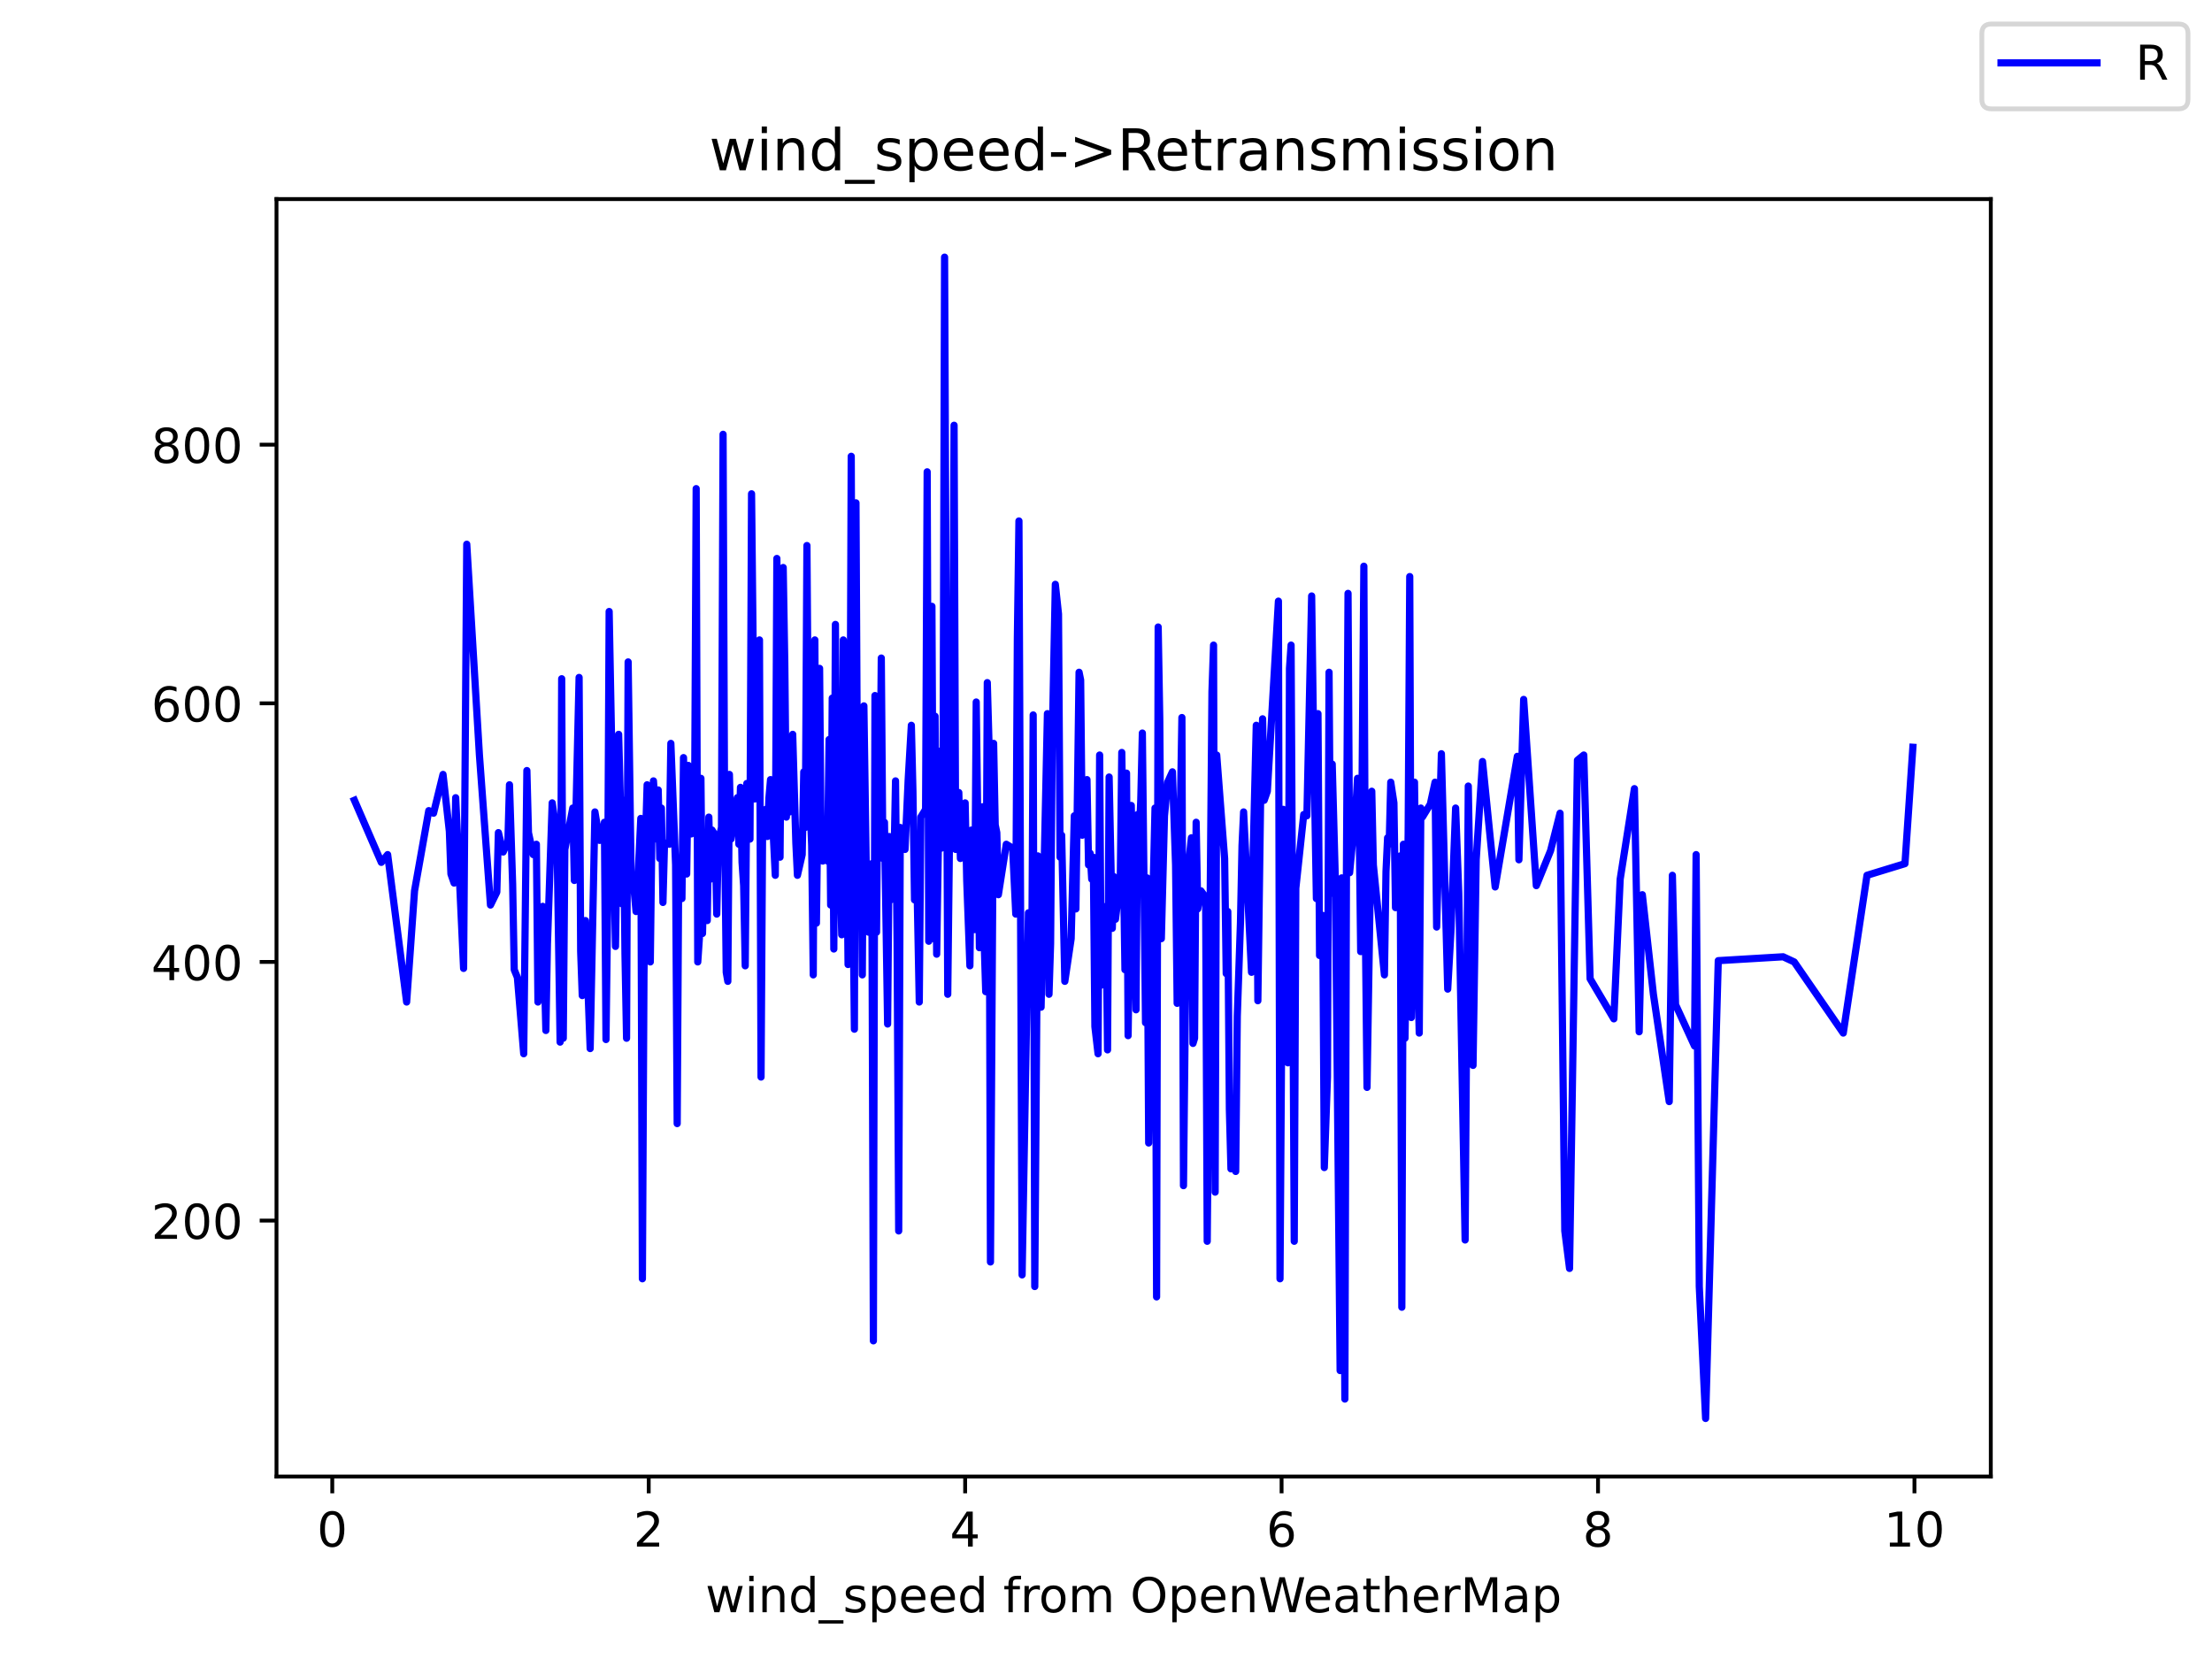 <?xml version="1.0" encoding="utf-8" standalone="no"?>
<!DOCTYPE svg PUBLIC "-//W3C//DTD SVG 1.1//EN"
  "http://www.w3.org/Graphics/SVG/1.1/DTD/svg11.dtd">
<!-- Created with matplotlib (https://matplotlib.org/) -->
<svg height="345.6pt" version="1.1" viewBox="0 0 460.8 345.6" width="460.8pt" xmlns="http://www.w3.org/2000/svg" xmlns:xlink="http://www.w3.org/1999/xlink">
 <defs>
  <style type="text/css">*{stroke-linecap:butt;stroke-linejoin:round;}</style>
 </defs>
 <g id="figure_1">
  <g id="patch_1">
   <path d="M 0 345.6 
L 460.8 345.6 
L 460.8 0 
L 0 0 
z
" style="fill:#ffffff;"/>
  </g>
  <g id="axes_1">
   <g id="patch_2">
    <path d="M 57.6 307.584 
L 414.72 307.584 
L 414.72 41.472 
L 57.6 41.472 
z
" style="fill:#ffffff;"/>
   </g>
   <g id="matplotlib.axis_1">
    <g id="xtick_1">
     <g id="line2d_1">
      <defs>
       <path d="M 0 0 
L 0 3.5 
" id="m3c6c7cbe55" style="stroke:#000000;stroke-width:0.8;"/>
      </defs>
      <g>
       <use style="stroke:#000000;stroke-width:0.8;" x="69.218" xlink:href="#m3c6c7cbe55" y="307.584"/>
      </g>
     </g>
     <g id="text_1">
      <!-- 0 -->
      <g transform="translate(66.037 322.182)scale(0.1 -0.1)">
       <defs>
        <path d="M 31.781 66.406 
Q 24.172 66.406 20.328 58.906 
Q 16.5 51.422 16.5 36.375 
Q 16.5 21.391 20.328 13.891 
Q 24.172 6.391 31.781 6.391 
Q 39.453 6.391 43.281 13.891 
Q 47.125 21.391 47.125 36.375 
Q 47.125 51.422 43.281 58.906 
Q 39.453 66.406 31.781 66.406 
z
M 31.781 74.219 
Q 44.047 74.219 50.516 64.516 
Q 56.984 54.828 56.984 36.375 
Q 56.984 17.969 50.516 8.266 
Q 44.047 -1.422 31.781 -1.422 
Q 19.531 -1.422 13.062 8.266 
Q 6.594 17.969 6.594 36.375 
Q 6.594 54.828 13.062 64.516 
Q 19.531 74.219 31.781 74.219 
z
" id="DejaVuSans-48"/>
       </defs>
       <use xlink:href="#DejaVuSans-48"/>
      </g>
     </g>
    </g>
    <g id="xtick_2">
     <g id="line2d_2">
      <g>
       <use style="stroke:#000000;stroke-width:0.8;" x="135.138" xlink:href="#m3c6c7cbe55" y="307.584"/>
      </g>
     </g>
     <g id="text_2">
      <!-- 2 -->
      <g transform="translate(131.957 322.182)scale(0.1 -0.1)">
       <defs>
        <path d="M 19.188 8.297 
L 53.609 8.297 
L 53.609 0 
L 7.328 0 
L 7.328 8.297 
Q 12.938 14.109 22.625 23.891 
Q 32.328 33.688 34.812 36.531 
Q 39.547 41.844 41.422 45.531 
Q 43.312 49.219 43.312 52.781 
Q 43.312 58.594 39.234 62.25 
Q 35.156 65.922 28.609 65.922 
Q 23.969 65.922 18.812 64.312 
Q 13.672 62.703 7.812 59.422 
L 7.812 69.391 
Q 13.766 71.781 18.938 73 
Q 24.125 74.219 28.422 74.219 
Q 39.75 74.219 46.484 68.547 
Q 53.219 62.891 53.219 53.422 
Q 53.219 48.922 51.531 44.891 
Q 49.859 40.875 45.406 35.406 
Q 44.188 33.984 37.641 27.219 
Q 31.109 20.453 19.188 8.297 
z
" id="DejaVuSans-50"/>
       </defs>
       <use xlink:href="#DejaVuSans-50"/>
      </g>
     </g>
    </g>
    <g id="xtick_3">
     <g id="line2d_3">
      <g>
       <use style="stroke:#000000;stroke-width:0.8;" x="201.058" xlink:href="#m3c6c7cbe55" y="307.584"/>
      </g>
     </g>
     <g id="text_3">
      <!-- 4 -->
      <g transform="translate(197.877 322.182)scale(0.1 -0.1)">
       <defs>
        <path d="M 37.797 64.312 
L 12.891 25.391 
L 37.797 25.391 
z
M 35.203 72.906 
L 47.609 72.906 
L 47.609 25.391 
L 58.016 25.391 
L 58.016 17.188 
L 47.609 17.188 
L 47.609 0 
L 37.797 0 
L 37.797 17.188 
L 4.891 17.188 
L 4.891 26.703 
z
" id="DejaVuSans-52"/>
       </defs>
       <use xlink:href="#DejaVuSans-52"/>
      </g>
     </g>
    </g>
    <g id="xtick_4">
     <g id="line2d_4">
      <g>
       <use style="stroke:#000000;stroke-width:0.8;" x="266.977" xlink:href="#m3c6c7cbe55" y="307.584"/>
      </g>
     </g>
     <g id="text_4">
      <!-- 6 -->
      <g transform="translate(263.796 322.182)scale(0.1 -0.1)">
       <defs>
        <path d="M 33.016 40.375 
Q 26.375 40.375 22.484 35.828 
Q 18.609 31.297 18.609 23.391 
Q 18.609 15.531 22.484 10.953 
Q 26.375 6.391 33.016 6.391 
Q 39.656 6.391 43.531 10.953 
Q 47.406 15.531 47.406 23.391 
Q 47.406 31.297 43.531 35.828 
Q 39.656 40.375 33.016 40.375 
z
M 52.594 71.297 
L 52.594 62.312 
Q 48.875 64.062 45.094 64.984 
Q 41.312 65.922 37.594 65.922 
Q 27.828 65.922 22.672 59.328 
Q 17.531 52.734 16.797 39.406 
Q 19.672 43.656 24.016 45.922 
Q 28.375 48.188 33.594 48.188 
Q 44.578 48.188 50.953 41.516 
Q 57.328 34.859 57.328 23.391 
Q 57.328 12.156 50.688 5.359 
Q 44.047 -1.422 33.016 -1.422 
Q 20.359 -1.422 13.672 8.266 
Q 6.984 17.969 6.984 36.375 
Q 6.984 53.656 15.188 63.938 
Q 23.391 74.219 37.203 74.219 
Q 40.922 74.219 44.703 73.484 
Q 48.484 72.75 52.594 71.297 
z
" id="DejaVuSans-54"/>
       </defs>
       <use xlink:href="#DejaVuSans-54"/>
      </g>
     </g>
    </g>
    <g id="xtick_5">
     <g id="line2d_5">
      <g>
       <use style="stroke:#000000;stroke-width:0.8;" x="332.897" xlink:href="#m3c6c7cbe55" y="307.584"/>
      </g>
     </g>
     <g id="text_5">
      <!-- 8 -->
      <g transform="translate(329.716 322.182)scale(0.1 -0.1)">
       <defs>
        <path d="M 31.781 34.625 
Q 24.75 34.625 20.719 30.859 
Q 16.703 27.094 16.703 20.516 
Q 16.703 13.922 20.719 10.156 
Q 24.75 6.391 31.781 6.391 
Q 38.812 6.391 42.859 10.172 
Q 46.922 13.969 46.922 20.516 
Q 46.922 27.094 42.891 30.859 
Q 38.875 34.625 31.781 34.625 
z
M 21.922 38.812 
Q 15.578 40.375 12.031 44.719 
Q 8.5 49.078 8.5 55.328 
Q 8.5 64.062 14.719 69.141 
Q 20.953 74.219 31.781 74.219 
Q 42.672 74.219 48.875 69.141 
Q 55.078 64.062 55.078 55.328 
Q 55.078 49.078 51.531 44.719 
Q 48 40.375 41.703 38.812 
Q 48.828 37.156 52.797 32.312 
Q 56.781 27.484 56.781 20.516 
Q 56.781 9.906 50.312 4.234 
Q 43.844 -1.422 31.781 -1.422 
Q 19.734 -1.422 13.25 4.234 
Q 6.781 9.906 6.781 20.516 
Q 6.781 27.484 10.781 32.312 
Q 14.797 37.156 21.922 38.812 
z
M 18.312 54.391 
Q 18.312 48.734 21.844 45.562 
Q 25.391 42.391 31.781 42.391 
Q 38.141 42.391 41.719 45.562 
Q 45.312 48.734 45.312 54.391 
Q 45.312 60.062 41.719 63.234 
Q 38.141 66.406 31.781 66.406 
Q 25.391 66.406 21.844 63.234 
Q 18.312 60.062 18.312 54.391 
z
" id="DejaVuSans-56"/>
       </defs>
       <use xlink:href="#DejaVuSans-56"/>
      </g>
     </g>
    </g>
    <g id="xtick_6">
     <g id="line2d_6">
      <g>
       <use style="stroke:#000000;stroke-width:0.8;" x="398.817" xlink:href="#m3c6c7cbe55" y="307.584"/>
      </g>
     </g>
     <g id="text_6">
      <!-- 10 -->
      <g transform="translate(392.454 322.182)scale(0.1 -0.1)">
       <defs>
        <path d="M 12.406 8.297 
L 28.516 8.297 
L 28.516 63.922 
L 10.984 60.406 
L 10.984 69.391 
L 28.422 72.906 
L 38.281 72.906 
L 38.281 8.297 
L 54.391 8.297 
L 54.391 0 
L 12.406 0 
z
" id="DejaVuSans-49"/>
       </defs>
       <use xlink:href="#DejaVuSans-49"/>
       <use x="63.623" xlink:href="#DejaVuSans-48"/>
      </g>
     </g>
    </g>
    <g id="text_7">
     <!-- wind_speed from OpenWeatherMap -->
     <g transform="translate(146.962 335.861)scale(0.1 -0.1)">
      <defs>
       <path d="M 4.203 54.688 
L 13.188 54.688 
L 24.422 12.016 
L 35.594 54.688 
L 46.188 54.688 
L 57.422 12.016 
L 68.609 54.688 
L 77.594 54.688 
L 63.281 0 
L 52.688 0 
L 40.922 44.828 
L 29.109 0 
L 18.5 0 
z
" id="DejaVuSans-119"/>
       <path d="M 9.422 54.688 
L 18.406 54.688 
L 18.406 0 
L 9.422 0 
z
M 9.422 75.984 
L 18.406 75.984 
L 18.406 64.594 
L 9.422 64.594 
z
" id="DejaVuSans-105"/>
       <path d="M 54.891 33.016 
L 54.891 0 
L 45.906 0 
L 45.906 32.719 
Q 45.906 40.484 42.875 44.328 
Q 39.844 48.188 33.797 48.188 
Q 26.516 48.188 22.312 43.547 
Q 18.109 38.922 18.109 30.906 
L 18.109 0 
L 9.078 0 
L 9.078 54.688 
L 18.109 54.688 
L 18.109 46.188 
Q 21.344 51.125 25.703 53.562 
Q 30.078 56 35.797 56 
Q 45.219 56 50.047 50.172 
Q 54.891 44.344 54.891 33.016 
z
" id="DejaVuSans-110"/>
       <path d="M 45.406 46.391 
L 45.406 75.984 
L 54.391 75.984 
L 54.391 0 
L 45.406 0 
L 45.406 8.203 
Q 42.578 3.328 38.25 0.953 
Q 33.938 -1.422 27.875 -1.422 
Q 17.969 -1.422 11.734 6.484 
Q 5.516 14.406 5.516 27.297 
Q 5.516 40.188 11.734 48.094 
Q 17.969 56 27.875 56 
Q 33.938 56 38.25 53.625 
Q 42.578 51.266 45.406 46.391 
z
M 14.797 27.297 
Q 14.797 17.391 18.875 11.75 
Q 22.953 6.109 30.078 6.109 
Q 37.203 6.109 41.297 11.75 
Q 45.406 17.391 45.406 27.297 
Q 45.406 37.203 41.297 42.844 
Q 37.203 48.484 30.078 48.484 
Q 22.953 48.484 18.875 42.844 
Q 14.797 37.203 14.797 27.297 
z
" id="DejaVuSans-100"/>
       <path d="M 50.984 -16.609 
L 50.984 -23.578 
L -0.984 -23.578 
L -0.984 -16.609 
z
" id="DejaVuSans-95"/>
       <path d="M 44.281 53.078 
L 44.281 44.578 
Q 40.484 46.531 36.375 47.5 
Q 32.281 48.484 27.875 48.484 
Q 21.188 48.484 17.844 46.438 
Q 14.5 44.391 14.5 40.281 
Q 14.5 37.156 16.891 35.375 
Q 19.281 33.594 26.516 31.984 
L 29.594 31.297 
Q 39.156 29.25 43.188 25.516 
Q 47.219 21.781 47.219 15.094 
Q 47.219 7.469 41.188 3.016 
Q 35.156 -1.422 24.609 -1.422 
Q 20.219 -1.422 15.453 -0.562 
Q 10.688 0.297 5.422 2 
L 5.422 11.281 
Q 10.406 8.688 15.234 7.391 
Q 20.062 6.109 24.812 6.109 
Q 31.156 6.109 34.562 8.281 
Q 37.984 10.453 37.984 14.406 
Q 37.984 18.062 35.516 20.016 
Q 33.062 21.969 24.703 23.781 
L 21.578 24.516 
Q 13.234 26.266 9.516 29.906 
Q 5.812 33.547 5.812 39.891 
Q 5.812 47.609 11.281 51.797 
Q 16.75 56 26.812 56 
Q 31.781 56 36.172 55.266 
Q 40.578 54.547 44.281 53.078 
z
" id="DejaVuSans-115"/>
       <path d="M 18.109 8.203 
L 18.109 -20.797 
L 9.078 -20.797 
L 9.078 54.688 
L 18.109 54.688 
L 18.109 46.391 
Q 20.953 51.266 25.266 53.625 
Q 29.594 56 35.594 56 
Q 45.562 56 51.781 48.094 
Q 58.016 40.188 58.016 27.297 
Q 58.016 14.406 51.781 6.484 
Q 45.562 -1.422 35.594 -1.422 
Q 29.594 -1.422 25.266 0.953 
Q 20.953 3.328 18.109 8.203 
z
M 48.688 27.297 
Q 48.688 37.203 44.609 42.844 
Q 40.531 48.484 33.406 48.484 
Q 26.266 48.484 22.188 42.844 
Q 18.109 37.203 18.109 27.297 
Q 18.109 17.391 22.188 11.75 
Q 26.266 6.109 33.406 6.109 
Q 40.531 6.109 44.609 11.75 
Q 48.688 17.391 48.688 27.297 
z
" id="DejaVuSans-112"/>
       <path d="M 56.203 29.594 
L 56.203 25.203 
L 14.891 25.203 
Q 15.484 15.922 20.484 11.062 
Q 25.484 6.203 34.422 6.203 
Q 39.594 6.203 44.453 7.469 
Q 49.312 8.734 54.109 11.281 
L 54.109 2.781 
Q 49.266 0.734 44.188 -0.344 
Q 39.109 -1.422 33.891 -1.422 
Q 20.797 -1.422 13.156 6.188 
Q 5.516 13.812 5.516 26.812 
Q 5.516 40.234 12.766 48.109 
Q 20.016 56 32.328 56 
Q 43.359 56 49.781 48.891 
Q 56.203 41.797 56.203 29.594 
z
M 47.219 32.234 
Q 47.125 39.594 43.094 43.984 
Q 39.062 48.391 32.422 48.391 
Q 24.906 48.391 20.391 44.141 
Q 15.875 39.891 15.188 32.172 
z
" id="DejaVuSans-101"/>
       <path id="DejaVuSans-32"/>
       <path d="M 37.109 75.984 
L 37.109 68.5 
L 28.516 68.5 
Q 23.688 68.5 21.797 66.547 
Q 19.922 64.594 19.922 59.516 
L 19.922 54.688 
L 34.719 54.688 
L 34.719 47.703 
L 19.922 47.703 
L 19.922 0 
L 10.891 0 
L 10.891 47.703 
L 2.297 47.703 
L 2.297 54.688 
L 10.891 54.688 
L 10.891 58.5 
Q 10.891 67.625 15.141 71.797 
Q 19.391 75.984 28.609 75.984 
z
" id="DejaVuSans-102"/>
       <path d="M 41.109 46.297 
Q 39.594 47.172 37.812 47.578 
Q 36.031 48 33.891 48 
Q 26.266 48 22.188 43.047 
Q 18.109 38.094 18.109 28.812 
L 18.109 0 
L 9.078 0 
L 9.078 54.688 
L 18.109 54.688 
L 18.109 46.188 
Q 20.953 51.172 25.484 53.578 
Q 30.031 56 36.531 56 
Q 37.453 56 38.578 55.875 
Q 39.703 55.766 41.062 55.516 
z
" id="DejaVuSans-114"/>
       <path d="M 30.609 48.391 
Q 23.391 48.391 19.188 42.75 
Q 14.984 37.109 14.984 27.297 
Q 14.984 17.484 19.156 11.844 
Q 23.344 6.203 30.609 6.203 
Q 37.797 6.203 41.984 11.859 
Q 46.188 17.531 46.188 27.297 
Q 46.188 37.016 41.984 42.703 
Q 37.797 48.391 30.609 48.391 
z
M 30.609 56 
Q 42.328 56 49.016 48.375 
Q 55.719 40.766 55.719 27.297 
Q 55.719 13.875 49.016 6.219 
Q 42.328 -1.422 30.609 -1.422 
Q 18.844 -1.422 12.172 6.219 
Q 5.516 13.875 5.516 27.297 
Q 5.516 40.766 12.172 48.375 
Q 18.844 56 30.609 56 
z
" id="DejaVuSans-111"/>
       <path d="M 52 44.188 
Q 55.375 50.25 60.062 53.125 
Q 64.75 56 71.094 56 
Q 79.641 56 84.281 50.016 
Q 88.922 44.047 88.922 33.016 
L 88.922 0 
L 79.891 0 
L 79.891 32.719 
Q 79.891 40.578 77.094 44.375 
Q 74.312 48.188 68.609 48.188 
Q 61.625 48.188 57.562 43.547 
Q 53.516 38.922 53.516 30.906 
L 53.516 0 
L 44.484 0 
L 44.484 32.719 
Q 44.484 40.625 41.703 44.406 
Q 38.922 48.188 33.109 48.188 
Q 26.219 48.188 22.156 43.531 
Q 18.109 38.875 18.109 30.906 
L 18.109 0 
L 9.078 0 
L 9.078 54.688 
L 18.109 54.688 
L 18.109 46.188 
Q 21.188 51.219 25.484 53.609 
Q 29.781 56 35.688 56 
Q 41.656 56 45.828 52.969 
Q 50 49.953 52 44.188 
z
" id="DejaVuSans-109"/>
       <path d="M 39.406 66.219 
Q 28.656 66.219 22.328 58.203 
Q 16.016 50.203 16.016 36.375 
Q 16.016 22.609 22.328 14.594 
Q 28.656 6.594 39.406 6.594 
Q 50.141 6.594 56.422 14.594 
Q 62.703 22.609 62.703 36.375 
Q 62.703 50.203 56.422 58.203 
Q 50.141 66.219 39.406 66.219 
z
M 39.406 74.219 
Q 54.734 74.219 63.906 63.938 
Q 73.094 53.656 73.094 36.375 
Q 73.094 19.141 63.906 8.859 
Q 54.734 -1.422 39.406 -1.422 
Q 24.031 -1.422 14.812 8.828 
Q 5.609 19.094 5.609 36.375 
Q 5.609 53.656 14.812 63.938 
Q 24.031 74.219 39.406 74.219 
z
" id="DejaVuSans-79"/>
       <path d="M 3.328 72.906 
L 13.281 72.906 
L 28.609 11.281 
L 43.891 72.906 
L 54.984 72.906 
L 70.312 11.281 
L 85.594 72.906 
L 95.609 72.906 
L 77.297 0 
L 64.891 0 
L 49.516 63.281 
L 33.984 0 
L 21.578 0 
z
" id="DejaVuSans-87"/>
       <path d="M 34.281 27.484 
Q 23.391 27.484 19.188 25 
Q 14.984 22.516 14.984 16.5 
Q 14.984 11.719 18.141 8.906 
Q 21.297 6.109 26.703 6.109 
Q 34.188 6.109 38.703 11.406 
Q 43.219 16.703 43.219 25.484 
L 43.219 27.484 
z
M 52.203 31.203 
L 52.203 0 
L 43.219 0 
L 43.219 8.297 
Q 40.141 3.328 35.547 0.953 
Q 30.953 -1.422 24.312 -1.422 
Q 15.922 -1.422 10.953 3.297 
Q 6 8.016 6 15.922 
Q 6 25.141 12.172 29.828 
Q 18.359 34.516 30.609 34.516 
L 43.219 34.516 
L 43.219 35.406 
Q 43.219 41.609 39.141 45 
Q 35.062 48.391 27.688 48.391 
Q 23 48.391 18.547 47.266 
Q 14.109 46.141 10.016 43.891 
L 10.016 52.203 
Q 14.938 54.109 19.578 55.047 
Q 24.219 56 28.609 56 
Q 40.484 56 46.344 49.844 
Q 52.203 43.703 52.203 31.203 
z
" id="DejaVuSans-97"/>
       <path d="M 18.312 70.219 
L 18.312 54.688 
L 36.812 54.688 
L 36.812 47.703 
L 18.312 47.703 
L 18.312 18.016 
Q 18.312 11.328 20.141 9.422 
Q 21.969 7.516 27.594 7.516 
L 36.812 7.516 
L 36.812 0 
L 27.594 0 
Q 17.188 0 13.234 3.875 
Q 9.281 7.766 9.281 18.016 
L 9.281 47.703 
L 2.688 47.703 
L 2.688 54.688 
L 9.281 54.688 
L 9.281 70.219 
z
" id="DejaVuSans-116"/>
       <path d="M 54.891 33.016 
L 54.891 0 
L 45.906 0 
L 45.906 32.719 
Q 45.906 40.484 42.875 44.328 
Q 39.844 48.188 33.797 48.188 
Q 26.516 48.188 22.312 43.547 
Q 18.109 38.922 18.109 30.906 
L 18.109 0 
L 9.078 0 
L 9.078 75.984 
L 18.109 75.984 
L 18.109 46.188 
Q 21.344 51.125 25.703 53.562 
Q 30.078 56 35.797 56 
Q 45.219 56 50.047 50.172 
Q 54.891 44.344 54.891 33.016 
z
" id="DejaVuSans-104"/>
       <path d="M 9.812 72.906 
L 24.516 72.906 
L 43.109 23.297 
L 61.812 72.906 
L 76.516 72.906 
L 76.516 0 
L 66.891 0 
L 66.891 64.016 
L 48.094 14.016 
L 38.188 14.016 
L 19.391 64.016 
L 19.391 0 
L 9.812 0 
z
" id="DejaVuSans-77"/>
      </defs>
      <use xlink:href="#DejaVuSans-119"/>
      <use x="81.787" xlink:href="#DejaVuSans-105"/>
      <use x="109.57" xlink:href="#DejaVuSans-110"/>
      <use x="172.949" xlink:href="#DejaVuSans-100"/>
      <use x="236.426" xlink:href="#DejaVuSans-95"/>
      <use x="286.426" xlink:href="#DejaVuSans-115"/>
      <use x="338.525" xlink:href="#DejaVuSans-112"/>
      <use x="402.002" xlink:href="#DejaVuSans-101"/>
      <use x="463.525" xlink:href="#DejaVuSans-101"/>
      <use x="525.049" xlink:href="#DejaVuSans-100"/>
      <use x="588.525" xlink:href="#DejaVuSans-32"/>
      <use x="620.312" xlink:href="#DejaVuSans-102"/>
      <use x="655.518" xlink:href="#DejaVuSans-114"/>
      <use x="694.381" xlink:href="#DejaVuSans-111"/>
      <use x="755.562" xlink:href="#DejaVuSans-109"/>
      <use x="852.975" xlink:href="#DejaVuSans-32"/>
      <use x="884.762" xlink:href="#DejaVuSans-79"/>
      <use x="963.473" xlink:href="#DejaVuSans-112"/>
      <use x="1026.949" xlink:href="#DejaVuSans-101"/>
      <use x="1088.473" xlink:href="#DejaVuSans-110"/>
      <use x="1151.852" xlink:href="#DejaVuSans-87"/>
      <use x="1244.854" xlink:href="#DejaVuSans-101"/>
      <use x="1306.377" xlink:href="#DejaVuSans-97"/>
      <use x="1367.656" xlink:href="#DejaVuSans-116"/>
      <use x="1406.865" xlink:href="#DejaVuSans-104"/>
      <use x="1470.244" xlink:href="#DejaVuSans-101"/>
      <use x="1531.768" xlink:href="#DejaVuSans-114"/>
      <use x="1572.881" xlink:href="#DejaVuSans-77"/>
      <use x="1659.16" xlink:href="#DejaVuSans-97"/>
      <use x="1720.439" xlink:href="#DejaVuSans-112"/>
     </g>
    </g>
   </g>
   <g id="matplotlib.axis_2">
    <g id="ytick_1">
     <g id="line2d_7">
      <defs>
       <path d="M 0 0 
L -3.5 0 
" id="m79bc6a8f9b" style="stroke:#000000;stroke-width:0.8;"/>
      </defs>
      <g>
       <use style="stroke:#000000;stroke-width:0.8;" x="57.6" xlink:href="#m79bc6a8f9b" y="254.27"/>
      </g>
     </g>
     <g id="text_8">
      <!-- 200 -->
      <g transform="translate(31.512 258.069)scale(0.1 -0.1)">
       <use xlink:href="#DejaVuSans-50"/>
       <use x="63.623" xlink:href="#DejaVuSans-48"/>
       <use x="127.246" xlink:href="#DejaVuSans-48"/>
      </g>
     </g>
    </g>
    <g id="ytick_2">
     <g id="line2d_8">
      <g>
       <use style="stroke:#000000;stroke-width:0.8;" x="57.6" xlink:href="#m79bc6a8f9b" y="200.39"/>
      </g>
     </g>
     <g id="text_9">
      <!-- 400 -->
      <g transform="translate(31.512 204.189)scale(0.1 -0.1)">
       <use xlink:href="#DejaVuSans-52"/>
       <use x="63.623" xlink:href="#DejaVuSans-48"/>
       <use x="127.246" xlink:href="#DejaVuSans-48"/>
      </g>
     </g>
    </g>
    <g id="ytick_3">
     <g id="line2d_9">
      <g>
       <use style="stroke:#000000;stroke-width:0.8;" x="57.6" xlink:href="#m79bc6a8f9b" y="146.511"/>
      </g>
     </g>
     <g id="text_10">
      <!-- 600 -->
      <g transform="translate(31.512 150.31)scale(0.1 -0.1)">
       <use xlink:href="#DejaVuSans-54"/>
       <use x="63.623" xlink:href="#DejaVuSans-48"/>
       <use x="127.246" xlink:href="#DejaVuSans-48"/>
      </g>
     </g>
    </g>
    <g id="ytick_4">
     <g id="line2d_10">
      <g>
       <use style="stroke:#000000;stroke-width:0.8;" x="57.6" xlink:href="#m79bc6a8f9b" y="92.631"/>
      </g>
     </g>
     <g id="text_11">
      <!-- 800 -->
      <g transform="translate(31.512 96.43)scale(0.1 -0.1)">
       <use xlink:href="#DejaVuSans-56"/>
       <use x="63.623" xlink:href="#DejaVuSans-48"/>
       <use x="127.246" xlink:href="#DejaVuSans-48"/>
      </g>
     </g>
    </g>
   </g>
   <g id="line2d_11">
    <path clip-path="url(#p37fb8fafeb)" d="M 73.833 166.715 
L 79.436 179.647 
L 80.754 178.03 
L 84.709 208.742 
L 86.357 185.573 
L 89.324 168.871 
L 90.313 169.409 
L 92.29 161.327 
L 93.609 173.181 
L 93.938 182.071 
L 94.597 183.957 
L 94.927 166.177 
L 96.575 201.737 
L 97.234 113.375 
L 99.871 157.286 
L 102.178 188.537 
L 103.497 185.843 
L 103.826 173.45 
L 104.815 177.491 
L 105.804 175.336 
L 106.133 163.483 
L 106.793 184.226 
L 107.122 202.007 
L 107.781 203.623 
L 109.1 219.518 
L 109.759 160.519 
L 110.089 173.45 
L 111.077 178.03 
L 111.737 175.875 
L 112.066 208.742 
L 112.725 206.317 
L 113.055 188.806 
L 113.714 214.668 
L 114.044 196.619 
L 115.033 167.254 
L 116.021 173.989 
L 116.681 217.093 
L 117.01 141.392 
L 117.34 216.285 
L 117.669 176.953 
L 119.317 168.332 
L 119.647 183.418 
L 120.636 141.123 
L 120.965 198.235 
L 121.295 207.395 
L 121.954 191.77 
L 122.943 218.44 
L 123.932 169.14 
L 124.92 175.067 
L 125.58 173.72 
L 125.909 171.295 
L 126.239 216.554 
L 126.568 190.423 
L 126.898 127.383 
L 128.216 197.157 
L 128.876 152.976 
L 129.205 165.638 
L 129.535 188.267 
L 129.864 166.715 
L 130.194 198.774 
L 130.524 216.285 
L 130.853 137.89 
L 131.512 185.035 
L 131.842 182.61 
L 132.501 189.884 
L 132.831 184.496 
L 133.49 170.487 
L 133.82 266.393 
L 134.149 203.354 
L 134.479 174.528 
L 134.808 163.483 
L 135.138 177.222 
L 135.468 200.39 
L 135.797 173.72 
L 136.127 162.674 
L 136.456 167.524 
L 136.786 174.797 
L 137.116 164.56 
L 137.445 178.838 
L 137.775 168.332 
L 138.104 187.998 
L 138.434 175.606 
L 139.423 175.875 
L 139.752 154.862 
L 140.741 180.185 
L 141.071 234.065 
L 141.4 179.108 
L 142.06 187.19 
L 142.389 157.825 
L 142.719 179.647 
L 143.048 182.071 
L 143.378 159.442 
L 143.708 169.948 
L 144.037 173.72 
L 144.696 168.332 
L 145.026 101.79 
L 145.356 200.39 
L 145.685 195.541 
L 146.015 162.136 
L 146.344 194.464 
L 146.674 180.724 
L 147.004 177.491 
L 147.333 191.77 
L 147.663 170.218 
L 147.992 183.149 
L 148.322 172.912 
L 148.981 173.989 
L 149.311 190.423 
L 149.64 175.336 
L 150.3 172.373 
L 150.629 90.476 
L 150.959 173.181 
L 151.288 202.545 
L 151.618 204.431 
L 151.948 161.327 
L 152.277 174.797 
L 152.936 169.948 
L 153.596 166.177 
L 153.925 175.875 
L 154.255 164.021 
L 154.584 179.647 
L 154.914 184.496 
L 155.244 201.198 
L 155.573 163.213 
L 155.903 163.752 
L 156.232 174.797 
L 156.562 102.868 
L 157.221 166.446 
L 158.21 133.31 
L 158.54 224.367 
L 158.869 171.026 
L 159.528 168.601 
L 159.858 174.259 
L 160.188 166.177 
L 160.517 162.405 
L 161.506 182.341 
L 161.836 116.338 
L 162.165 154.862 
L 162.495 178.569 
L 162.824 137.351 
L 163.154 118.224 
L 163.484 138.159 
L 163.813 170.218 
L 164.143 160.789 
L 164.472 169.14 
L 164.802 165.907 
L 165.132 152.976 
L 165.791 175.606 
L 166.12 182.341 
L 167.109 178.03 
L 167.439 160.789 
L 167.768 172.373 
L 168.098 113.644 
L 168.428 159.172 
L 169.087 176.144 
L 169.416 203.084 
L 169.746 133.31 
L 170.075 192.308 
L 170.735 139.237 
L 171.064 177.222 
L 171.394 179.377 
L 171.723 178.569 
L 172.383 179.377 
L 172.712 154.054 
L 173.042 188.537 
L 173.371 145.433 
L 173.701 197.696 
L 174.031 130.077 
L 174.36 178.838 
L 174.69 168.062 
L 175.349 194.733 
L 175.679 133.31 
L 176.338 169.14 
L 176.667 200.929 
L 176.997 182.61 
L 177.327 95.055 
L 177.656 183.149 
L 177.986 214.399 
L 178.315 104.754 
L 178.645 168.601 
L 179.304 165.907 
L 179.634 203.084 
L 179.963 147.049 
L 180.623 192.039 
L 180.952 194.194 
L 181.611 179.916 
L 181.941 279.324 
L 182.271 144.894 
L 182.6 194.194 
L 182.93 154.862 
L 183.259 173.72 
L 183.589 137.082 
L 183.919 178.838 
L 184.248 171.295 
L 184.907 213.321 
L 185.237 174.259 
L 185.567 187.459 
L 185.896 178.3 
L 186.226 179.916 
L 186.555 162.674 
L 186.885 196.619 
L 187.215 256.425 
L 187.544 172.373 
L 188.533 176.953 
L 189.192 162.405 
L 189.851 151.09 
L 190.181 164.83 
L 190.511 187.459 
L 190.84 174.528 
L 191.499 208.742 
L 191.829 170.218 
L 192.818 168.601 
L 193.147 98.288 
L 193.477 196.08 
L 194.136 126.306 
L 194.466 195.541 
L 194.795 149.205 
L 195.125 198.774 
L 195.784 156.478 
L 196.114 176.683 
L 196.443 165.907 
L 196.773 53.568 
L 197.432 207.125 
L 197.762 177.491 
L 198.091 172.912 
L 198.421 157.825 
L 198.751 88.59 
L 199.08 176.953 
L 199.739 165.099 
L 200.069 178.838 
L 200.399 172.373 
L 201.058 167.254 
L 201.387 183.418 
L 202.047 201.198 
L 202.376 172.912 
L 203.035 193.655 
L 203.365 146.241 
L 204.024 197.427 
L 204.683 168.062 
L 205.013 196.08 
L 205.343 206.586 
L 205.672 142.2 
L 206.002 154.054 
L 206.331 262.891 
L 206.991 154.862 
L 207.32 171.834 
L 207.65 173.45 
L 207.979 186.382 
L 209.627 175.875 
L 210.946 176.683 
L 211.605 190.423 
L 211.935 133.041 
L 212.264 108.525 
L 212.923 265.585 
L 214.242 190.153 
L 214.901 206.048 
L 215.23 148.935 
L 215.56 268.009 
L 216.219 178.3 
L 216.878 209.819 
L 218.197 148.666 
L 218.526 207.125 
L 218.856 196.619 
L 219.186 155.131 
L 219.845 121.726 
L 220.504 127.922 
L 220.834 178.569 
L 221.163 173.989 
L 221.822 204.431 
L 223.141 195.541 
L 223.8 169.948 
L 224.13 189.345 
L 224.789 140.045 
L 225.118 141.661 
L 225.448 173.989 
L 226.107 164.56 
L 226.437 162.405 
L 226.766 180.185 
L 227.096 177.761 
L 227.426 183.149 
L 227.755 178.569 
L 228.085 213.86 
L 228.744 219.518 
L 229.074 157.286 
L 229.403 205.239 
L 230.392 188.806 
L 230.722 218.709 
L 231.051 161.866 
L 231.71 193.386 
L 232.04 182.61 
L 232.37 191.5 
L 232.699 188.806 
L 233.029 187.998 
L 233.358 184.765 
L 233.688 156.748 
L 234.347 202.007 
L 234.677 161.058 
L 235.006 215.746 
L 235.666 167.793 
L 235.995 184.765 
L 236.325 190.153 
L 236.654 210.358 
L 236.984 169.679 
L 237.314 173.989 
L 237.643 166.715 
L 237.973 152.707 
L 238.632 213.052 
L 238.962 182.879 
L 239.291 238.106 
L 239.95 187.998 
L 240.28 182.61 
L 240.61 168.332 
L 240.939 270.165 
L 241.269 130.616 
L 241.598 149.743 
L 241.928 195.541 
L 242.587 169.948 
L 243.246 162.944 
L 244.235 160.789 
L 244.894 180.185 
L 245.224 209.011 
L 246.213 149.474 
L 246.542 246.996 
L 247.202 183.688 
L 248.19 174.528 
L 248.52 217.362 
L 248.85 216.285 
L 249.179 171.295 
L 249.509 189.345 
L 250.168 185.573 
L 251.157 186.92 
L 251.486 258.58 
L 252.475 144.086 
L 252.805 134.388 
L 253.134 248.343 
L 253.464 157.286 
L 255.112 178.838 
L 255.442 202.815 
L 255.771 189.884 
L 256.101 231.102 
L 256.43 243.494 
L 257.09 229.755 
L 257.419 244.033 
L 257.749 211.705 
L 258.408 192.308 
L 258.737 176.144 
L 259.067 169.14 
L 260.715 202.545 
L 261.045 178.3 
L 261.704 151.09 
L 262.033 208.472 
L 262.693 160.25 
L 263.022 149.743 
L 263.352 166.715 
L 264.011 164.83 
L 266.318 125.228 
L 266.648 266.393 
L 267.307 168.601 
L 268.296 221.403 
L 268.625 139.237 
L 268.955 134.388 
L 269.614 258.58 
L 269.944 185.035 
L 271.592 169.679 
L 272.251 169.948 
L 273.24 124.15 
L 273.569 148.396 
L 274.229 187.19 
L 274.558 148.666 
L 274.888 199.043 
L 275.547 190.692 
L 275.877 243.225 
L 276.536 224.367 
L 276.865 140.045 
L 277.195 186.112 
L 277.525 159.172 
L 278.184 183.688 
L 279.173 285.52 
L 279.502 182.879 
L 280.161 291.447 
L 280.491 180.994 
L 280.821 123.612 
L 281.15 181.802 
L 282.469 167.793 
L 282.798 162.136 
L 283.128 170.487 
L 283.457 198.235 
L 284.117 117.954 
L 284.446 195.002 
L 284.776 226.522 
L 285.765 164.83 
L 286.094 180.185 
L 288.401 203.084 
L 288.731 181.532 
L 289.061 174.528 
L 289.39 175.875 
L 289.72 162.944 
L 290.379 167.254 
L 290.709 189.076 
L 291.697 178.3 
L 292.027 272.32 
L 292.357 175.875 
L 292.686 216.285 
L 293.345 173.72 
L 293.675 120.109 
L 294.005 211.974 
L 294.664 162.944 
L 294.993 187.729 
L 295.653 215.207 
L 295.982 168.332 
L 296.312 170.218 
L 297.96 167.524 
L 298.949 162.944 
L 299.278 193.117 
L 300.267 157.017 
L 301.585 206.048 
L 302.245 194.194 
L 303.233 168.332 
L 303.892 186.112 
L 305.211 258.311 
L 305.87 163.752 
L 306.859 221.942 
L 307.518 179.108 
L 308.836 158.633 
L 311.473 184.765 
L 316.088 157.556 
L 316.417 179.108 
L 317.406 145.702 
L 320.043 184.496 
L 323.009 177.222 
L 324.987 169.409 
L 325.976 256.425 
L 326.964 264.238 
L 328.612 158.364 
L 329.931 157.286 
L 331.249 203.892 
L 336.193 212.244 
L 337.512 183.149 
L 340.478 164.291 
L 341.467 214.938 
L 342.126 186.382 
L 344.433 207.125 
L 347.729 229.485 
L 348.388 182.341 
L 349.047 209.28 
L 353.003 217.901 
L 353.332 178.03 
L 353.991 268.009 
L 355.31 295.488 
L 357.947 200.121 
L 371.46 199.313 
L 373.767 200.39 
L 383.985 215.207 
L 388.929 182.341 
L 396.839 179.916 
L 398.487 155.67 
L 398.487 155.67 
" style="fill:none;stroke:#0000ff;stroke-linecap:square;stroke-width:1.5;"/>
   </g>
   <g id="patch_3">
    <path d="M 57.6 307.584 
L 57.6 41.472 
" style="fill:none;stroke:#000000;stroke-linecap:square;stroke-linejoin:miter;stroke-width:0.8;"/>
   </g>
   <g id="patch_4">
    <path d="M 414.72 307.584 
L 414.72 41.472 
" style="fill:none;stroke:#000000;stroke-linecap:square;stroke-linejoin:miter;stroke-width:0.8;"/>
   </g>
   <g id="patch_5">
    <path d="M 57.6 307.584 
L 414.72 307.584 
" style="fill:none;stroke:#000000;stroke-linecap:square;stroke-linejoin:miter;stroke-width:0.8;"/>
   </g>
   <g id="patch_6">
    <path d="M 57.6 41.472 
L 414.72 41.472 
" style="fill:none;stroke:#000000;stroke-linecap:square;stroke-linejoin:miter;stroke-width:0.8;"/>
   </g>
   <g id="text_12">
    <!-- wind_speed-&gt;Retransmission -->
    <g transform="translate(147.737 35.472)scale(0.12 -0.12)">
     <defs>
      <path d="M 4.891 31.391 
L 31.203 31.391 
L 31.203 23.391 
L 4.891 23.391 
z
" id="DejaVuSans-45"/>
      <path d="M 10.594 49.219 
L 10.594 58.109 
L 73.188 35.406 
L 73.188 27.297 
L 10.594 4.594 
L 10.594 13.484 
L 60.891 31.297 
z
" id="DejaVuSans-62"/>
      <path d="M 44.391 34.188 
Q 47.562 33.109 50.562 29.594 
Q 53.562 26.078 56.594 19.922 
L 66.609 0 
L 56 0 
L 46.688 18.703 
Q 43.062 26.031 39.672 28.422 
Q 36.281 30.812 30.422 30.812 
L 19.672 30.812 
L 19.672 0 
L 9.812 0 
L 9.812 72.906 
L 32.078 72.906 
Q 44.578 72.906 50.734 67.672 
Q 56.891 62.453 56.891 51.906 
Q 56.891 45.016 53.688 40.469 
Q 50.484 35.938 44.391 34.188 
z
M 19.672 64.797 
L 19.672 38.922 
L 32.078 38.922 
Q 39.203 38.922 42.844 42.219 
Q 46.484 45.516 46.484 51.906 
Q 46.484 58.297 42.844 61.547 
Q 39.203 64.797 32.078 64.797 
z
" id="DejaVuSans-82"/>
     </defs>
     <use xlink:href="#DejaVuSans-119"/>
     <use x="81.787" xlink:href="#DejaVuSans-105"/>
     <use x="109.57" xlink:href="#DejaVuSans-110"/>
     <use x="172.949" xlink:href="#DejaVuSans-100"/>
     <use x="236.426" xlink:href="#DejaVuSans-95"/>
     <use x="286.426" xlink:href="#DejaVuSans-115"/>
     <use x="338.525" xlink:href="#DejaVuSans-112"/>
     <use x="402.002" xlink:href="#DejaVuSans-101"/>
     <use x="463.525" xlink:href="#DejaVuSans-101"/>
     <use x="525.049" xlink:href="#DejaVuSans-100"/>
     <use x="588.525" xlink:href="#DejaVuSans-45"/>
     <use x="624.609" xlink:href="#DejaVuSans-62"/>
     <use x="708.398" xlink:href="#DejaVuSans-82"/>
     <use x="773.381" xlink:href="#DejaVuSans-101"/>
     <use x="834.904" xlink:href="#DejaVuSans-116"/>
     <use x="874.113" xlink:href="#DejaVuSans-114"/>
     <use x="915.227" xlink:href="#DejaVuSans-97"/>
     <use x="976.506" xlink:href="#DejaVuSans-110"/>
     <use x="1039.885" xlink:href="#DejaVuSans-115"/>
     <use x="1091.984" xlink:href="#DejaVuSans-109"/>
     <use x="1189.396" xlink:href="#DejaVuSans-105"/>
     <use x="1217.18" xlink:href="#DejaVuSans-115"/>
     <use x="1269.279" xlink:href="#DejaVuSans-115"/>
     <use x="1321.379" xlink:href="#DejaVuSans-105"/>
     <use x="1349.162" xlink:href="#DejaVuSans-111"/>
     <use x="1410.344" xlink:href="#DejaVuSans-110"/>
    </g>
   </g>
  </g>
  <g id="legend_1">
   <g id="patch_7">
    <path d="M 414.852 22.678 
L 453.8 22.678 
Q 455.8 22.678 455.8 20.678 
L 455.8 7 
Q 455.8 5 453.8 5 
L 414.852 5 
Q 412.852 5 412.852 7 
L 412.852 20.678 
Q 412.852 22.678 414.852 22.678 
z
" style="fill:#ffffff;opacity:0.8;stroke:#cccccc;stroke-linejoin:miter;"/>
   </g>
   <g id="line2d_12">
    <path d="M 416.852 13.098 
L 436.852 13.098 
" style="fill:none;stroke:#0000ff;stroke-linecap:square;stroke-width:1.5;"/>
   </g>
   <g id="line2d_13"/>
   <g id="text_13">
    <!-- R -->
    <g transform="translate(444.852 16.598)scale(0.1 -0.1)">
     <use xlink:href="#DejaVuSans-82"/>
    </g>
   </g>
  </g>
 </g>
 <defs>
  <clipPath id="p37fb8fafeb">
   <rect height="266.112" width="357.12" x="57.6" y="41.472"/>
  </clipPath>
 </defs>
</svg>
